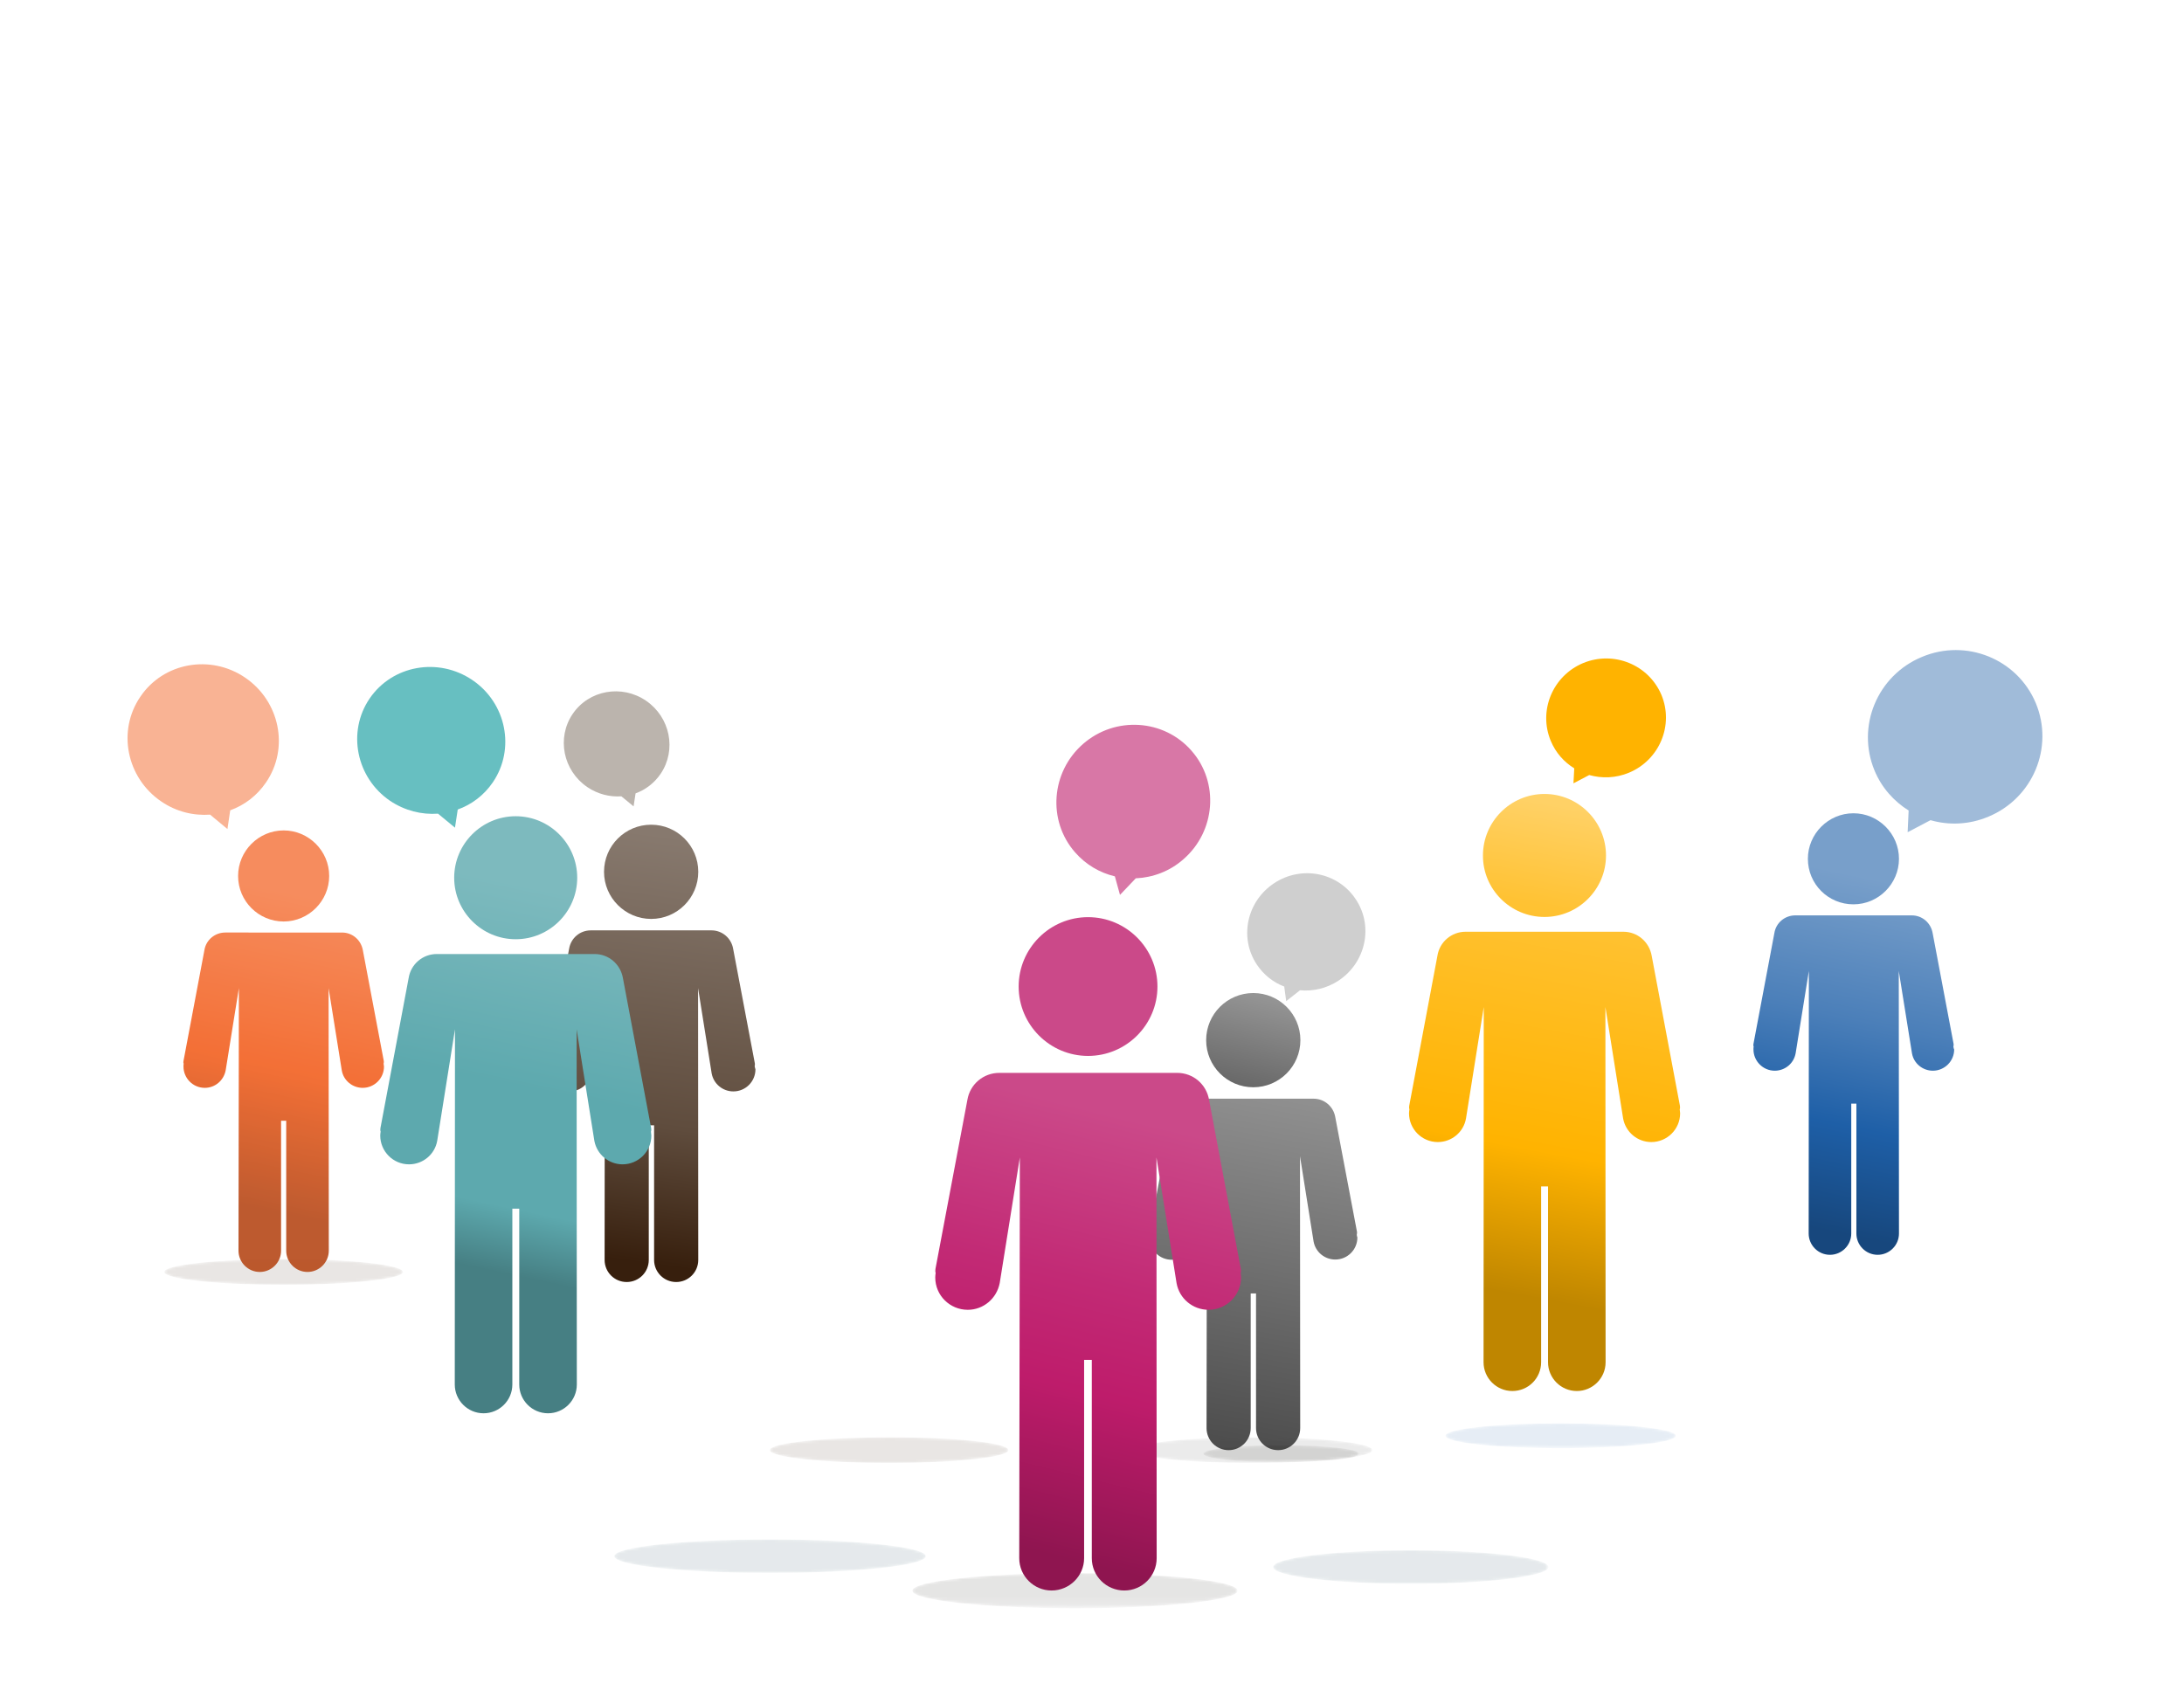 <?xml version="1.0" encoding="utf-8"?>
<!-- Generator: Adobe Illustrator 16.0.0, SVG Export Plug-In . SVG Version: 6.00 Build 0)  -->
<!DOCTYPE svg PUBLIC "-//W3C//DTD SVG 1.1//EN" "http://www.w3.org/Graphics/SVG/1.1/DTD/svg11.dtd">
<svg version="1.1" id="Layer_1" xmlns="http://www.w3.org/2000/svg" xmlns:xlink="http://www.w3.org/1999/xlink" x="0px" y="0px"
	 width="863px" height="673.5px" viewBox="-122.5 0 863 673.5" enable-background="new -122.5 0 863 673.5" xml:space="preserve">
<g display="none">
	<g display="inline">
		<path fill="#949494" d="M250.315,640.675v-0.126c-0.188,0.251-0.376,0.377-0.564,0.564c-0.188,0.125-0.376,0.251-0.626,0.313
			c-0.251,0.063-0.439,0.125-0.752,0.125c-0.376,0-0.689-0.063-0.94-0.25c-0.313-0.126-0.564-0.376-0.752-0.627
			s-0.376-0.627-0.501-0.94c-0.125-0.376-0.188-0.752-0.188-1.19c0-0.878,0.251-1.63,0.689-2.131
			c0.439-0.502,1.003-0.752,1.755-0.752c0.438,0,0.752,0.063,1.065,0.188c0.313,0.126,0.564,0.376,0.815,0.689v-2.131
			c0-0.313,0.063-0.501,0.188-0.689c0.125-0.125,0.313-0.251,0.501-0.251c0.251,0,0.376,0.063,0.501,0.188
			c0.125,0.125,0.188,0.376,0.188,0.627v6.393c0,0.25-0.063,0.501-0.188,0.627c-0.125,0.125-0.313,0.188-0.501,0.188
			s-0.376-0.063-0.501-0.188C250.378,641.176,250.315,640.988,250.315,640.675z M247.495,638.544c0,0.376,0.063,0.752,0.188,1.003
			c0.125,0.25,0.313,0.501,0.501,0.626c0.188,0.126,0.439,0.188,0.689,0.188c0.251,0,0.501-0.063,0.689-0.188
			c0.188-0.125,0.376-0.313,0.501-0.626c0.125-0.251,0.188-0.627,0.188-1.003s-0.063-0.689-0.188-1.003
			c-0.125-0.251-0.313-0.501-0.501-0.627c-0.188-0.125-0.438-0.25-0.689-0.25c-0.25,0-0.501,0.063-0.689,0.25
			c-0.188,0.126-0.376,0.376-0.501,0.627C247.495,637.854,247.495,638.168,247.495,638.544z"/>
		<path fill="#949494" d="M257.209,638.92h-2.82c0,0.313,0.063,0.627,0.188,0.877c0.125,0.251,0.313,0.439,0.501,0.564
			s0.439,0.188,0.689,0.188c0.188,0,0.313,0,0.501-0.063c0.125-0.063,0.313-0.125,0.439-0.188c0.125-0.063,0.25-0.188,0.376-0.251
			c0.125-0.125,0.25-0.251,0.438-0.376c0.063-0.063,0.188-0.125,0.313-0.125s0.25,0.063,0.376,0.125
			c0.063,0.063,0.125,0.188,0.125,0.376c0,0.125-0.063,0.313-0.125,0.438c-0.125,0.188-0.25,0.313-0.438,0.502
			c-0.188,0.188-0.439,0.313-0.815,0.376c-0.313,0.125-0.689,0.188-1.065,0.188c-0.94,0-1.692-0.25-2.193-0.814
			c-0.501-0.564-0.752-1.254-0.752-2.193c0-0.438,0.063-0.815,0.188-1.191c0.125-0.376,0.313-0.688,0.564-0.939
			c0.25-0.251,0.564-0.438,0.877-0.627c0.376-0.125,0.752-0.188,1.19-0.188c0.564,0,1.065,0.126,1.441,0.377
			c0.439,0.25,0.689,0.563,0.94,0.939c0.188,0.376,0.313,0.752,0.313,1.191c0,0.376-0.125,0.626-0.313,0.689
			C257.898,638.857,257.585,638.92,257.209,638.92z M254.389,638.105h2.632c-0.063-0.502-0.188-0.878-0.376-1.129
			c-0.25-0.25-0.564-0.376-0.94-0.376s-0.689,0.126-0.877,0.376C254.577,637.228,254.452,637.604,254.389,638.105z"/>
		<path fill="#949494" d="M264.354,639.609c0,0.376-0.125,0.752-0.313,1.003c-0.188,0.313-0.501,0.501-0.877,0.626
			c-0.376,0.126-0.877,0.251-1.379,0.251c-0.501,0-1.002-0.063-1.316-0.251c-0.376-0.188-0.627-0.376-0.815-0.626
			c-0.188-0.251-0.25-0.502-0.25-0.753c0-0.188,0.063-0.313,0.188-0.438c0.125-0.125,0.25-0.188,0.438-0.188
			c0.125,0,0.251,0.063,0.376,0.125c0.063,0.063,0.188,0.188,0.251,0.313c0.125,0.251,0.313,0.438,0.564,0.564
			c0.188,0.125,0.501,0.188,0.877,0.188c0.313,0,0.501-0.063,0.689-0.188c0.188-0.126,0.25-0.251,0.25-0.439
			c0-0.25-0.125-0.438-0.313-0.563c-0.188-0.126-0.501-0.251-0.94-0.313c-0.501-0.125-0.94-0.251-1.253-0.376
			c-0.313-0.126-0.564-0.313-0.752-0.564s-0.25-0.501-0.25-0.814s0.063-0.564,0.25-0.814c0.188-0.251,0.438-0.439,0.752-0.627
			c0.313-0.188,0.752-0.251,1.253-0.251c0.376,0,0.689,0.063,1.003,0.125c0.313,0.063,0.564,0.188,0.752,0.313
			c0.188,0.126,0.376,0.251,0.439,0.439c0.125,0.188,0.188,0.313,0.188,0.438c0,0.188-0.063,0.313-0.188,0.438
			c-0.125,0.125-0.251,0.188-0.501,0.188c-0.125,0-0.251-0.063-0.376-0.126c-0.125-0.063-0.251-0.188-0.376-0.376
			c-0.125-0.125-0.251-0.25-0.376-0.313c-0.125-0.063-0.376-0.125-0.627-0.125s-0.501,0.063-0.627,0.188
			c-0.188,0.125-0.25,0.25-0.25,0.438c0,0.125,0.063,0.25,0.188,0.376c0.125,0.125,0.313,0.188,0.501,0.25
			c0.188,0.063,0.501,0.126,0.877,0.251c0.438,0.126,0.814,0.251,1.128,0.376c0.313,0.126,0.501,0.313,0.627,0.564
			C264.291,639.107,264.354,639.358,264.354,639.609z"/>
		<path fill="#949494" d="M266.297,634.909c-0.188,0-0.376-0.063-0.501-0.188s-0.188-0.313-0.188-0.501
			c0-0.188,0.063-0.376,0.25-0.502c0.125-0.125,0.313-0.188,0.501-0.188s0.376,0.063,0.501,0.188
			c0.125,0.126,0.188,0.313,0.188,0.502c0,0.25-0.063,0.376-0.188,0.501C266.673,634.846,266.485,634.909,266.297,634.909z
			 M267.049,636.413v4.199c0,0.313-0.063,0.501-0.188,0.689c-0.125,0.125-0.313,0.25-0.501,0.25s-0.376-0.063-0.501-0.25
			c-0.125-0.126-0.188-0.376-0.188-0.627v-4.137c0-0.313,0.063-0.501,0.188-0.627c0.125-0.125,0.313-0.188,0.501-0.188
			s0.376,0.063,0.501,0.188C266.986,635.975,267.049,636.162,267.049,636.413z"/>
		<path fill="#949494" d="M273.88,636.664v4.198c0,0.502-0.063,0.878-0.125,1.254c-0.125,0.376-0.251,0.627-0.501,0.877
			c-0.25,0.251-0.501,0.376-0.877,0.502c-0.376,0.125-0.814,0.188-1.379,0.188c-0.501,0-0.94-0.063-1.316-0.188
			c-0.376-0.126-0.689-0.313-0.94-0.564c-0.188-0.251-0.313-0.438-0.313-0.689c0-0.188,0.063-0.313,0.188-0.438
			s0.25-0.188,0.438-0.188s0.376,0.063,0.564,0.313c0.063,0.126,0.188,0.188,0.25,0.313c0.063,0.126,0.188,0.188,0.25,0.251
			c0.125,0.063,0.251,0.125,0.376,0.125c0.125,0.063,0.313,0.063,0.501,0.063c0.376,0,0.689-0.063,0.877-0.188
			s0.376-0.251,0.439-0.438c0.063-0.188,0.125-0.376,0.125-0.627c0-0.188,0-0.564,0.063-1.065c-0.251,0.313-0.501,0.564-0.752,0.689
			c-0.313,0.188-0.627,0.251-1.066,0.251c-0.501,0-0.94-0.126-1.253-0.376c-0.376-0.251-0.626-0.627-0.814-1.065
			c-0.188-0.439-0.313-0.94-0.313-1.567c0-0.438,0.063-0.814,0.188-1.19s0.313-0.627,0.501-0.878c0.25-0.25,0.501-0.438,0.752-0.563
			c0.313-0.126,0.627-0.188,0.94-0.188c0.439,0,0.752,0.063,1.066,0.251c0.313,0.188,0.564,0.376,0.814,0.752v-0.188
			c0-0.25,0.063-0.438,0.188-0.563c0.125-0.126,0.313-0.188,0.501-0.188c0.25,0,0.439,0.063,0.564,0.251
			C273.817,636.037,273.88,636.351,273.88,636.664z M269.681,638.544c0,0.563,0.125,1.065,0.376,1.315
			c0.25,0.313,0.564,0.439,1.003,0.439c0.25,0,0.501-0.063,0.689-0.188c0.188-0.125,0.376-0.313,0.501-0.563
			c0.125-0.251,0.188-0.564,0.188-0.94c0-0.564-0.125-1.065-0.376-1.379c-0.25-0.313-0.626-0.501-1.002-0.501
			c-0.439,0-0.752,0.188-1.003,0.501C269.807,637.479,269.681,637.917,269.681,638.544z"/>
		<path fill="#949494" d="M276.701,636.413v0.188c0.25-0.313,0.564-0.563,0.814-0.752c0.313-0.188,0.627-0.251,1.065-0.251
			c0.376,0,0.752,0.063,1.003,0.251c0.313,0.188,0.501,0.376,0.689,0.689c0.125,0.188,0.188,0.376,0.188,0.564
			c0,0.188,0.063,0.438,0.063,0.814v2.695c0,0.313-0.063,0.501-0.188,0.689c-0.125,0.125-0.313,0.25-0.501,0.25
			s-0.376-0.063-0.501-0.25c-0.125-0.126-0.188-0.377-0.188-0.627v-2.444c0-0.502-0.063-0.878-0.188-1.128
			c-0.125-0.251-0.376-0.376-0.814-0.376c-0.251,0-0.501,0.063-0.689,0.25c-0.188,0.126-0.376,0.376-0.439,0.627
			c-0.063,0.188-0.125,0.627-0.125,1.191v1.817c0,0.313-0.063,0.501-0.188,0.689c-0.125,0.125-0.313,0.25-0.501,0.25
			s-0.376-0.063-0.501-0.25c-0.125-0.126-0.188-0.376-0.188-0.627v-4.199c0-0.251,0.063-0.501,0.188-0.627
			c0.125-0.125,0.313-0.188,0.501-0.188c0.125,0,0.25,0,0.376,0.063s0.188,0.125,0.25,0.251
			C276.638,636.1,276.701,636.225,276.701,636.413z"/>
		<path fill="#949494" d="M286.039,638.92h-2.82c0,0.313,0.063,0.627,0.188,0.877c0.125,0.251,0.313,0.439,0.501,0.564
			s0.439,0.188,0.689,0.188c0.188,0,0.313,0,0.501-0.063c0.125-0.063,0.313-0.125,0.438-0.188c0.125-0.063,0.251-0.188,0.376-0.251
			c0.125-0.125,0.25-0.251,0.438-0.376c0.063-0.063,0.188-0.125,0.313-0.125s0.25,0.063,0.376,0.125
			c0.063,0.063,0.125,0.188,0.125,0.376c0,0.125-0.063,0.313-0.125,0.438c-0.125,0.188-0.25,0.313-0.439,0.502
			c-0.188,0.188-0.438,0.313-0.752,0.376c-0.313,0.125-0.689,0.188-1.065,0.188c-0.94,0-1.692-0.25-2.193-0.814
			s-0.752-1.254-0.752-2.193c0-0.438,0.063-0.815,0.188-1.191c0.125-0.376,0.313-0.688,0.564-0.939
			c0.25-0.251,0.564-0.438,0.877-0.627c0.376-0.125,0.752-0.188,1.19-0.188c0.564,0,1.065,0.126,1.442,0.377
			c0.438,0.25,0.689,0.563,0.94,0.939c0.188,0.376,0.313,0.752,0.313,1.191c0,0.376-0.125,0.626-0.313,0.689
			C286.728,638.857,286.415,638.92,286.039,638.92z M283.156,638.105h2.632c-0.063-0.502-0.188-0.878-0.376-1.129
			c-0.251-0.25-0.564-0.376-0.94-0.376c-0.376,0-0.689,0.126-0.877,0.376C283.344,637.228,283.218,637.604,283.156,638.105z"/>
		<path fill="#949494" d="M292.431,640.675v-0.126c-0.188,0.251-0.376,0.377-0.564,0.564c-0.188,0.125-0.376,0.251-0.626,0.313
			c-0.251,0.063-0.439,0.125-0.752,0.125c-0.376,0-0.689-0.063-0.94-0.25c-0.313-0.126-0.564-0.376-0.752-0.627
			s-0.376-0.627-0.501-0.94c-0.125-0.376-0.188-0.752-0.188-1.19c0-0.878,0.25-1.63,0.689-2.131
			c0.438-0.502,1.003-0.752,1.755-0.752c0.438,0,0.752,0.063,1.065,0.188c0.313,0.126,0.564,0.376,0.814,0.689v-2.131
			c0-0.313,0.063-0.501,0.188-0.689c0.125-0.125,0.313-0.251,0.501-0.251c0.251,0,0.376,0.063,0.501,0.188s0.188,0.376,0.188,0.627
			v6.393c0,0.25-0.063,0.501-0.188,0.627c-0.125,0.125-0.313,0.188-0.501,0.188s-0.376-0.063-0.501-0.188
			C292.494,641.176,292.431,640.988,292.431,640.675z M289.548,638.544c0,0.376,0.063,0.752,0.188,1.003
			c0.125,0.25,0.313,0.501,0.501,0.626c0.188,0.126,0.438,0.188,0.689,0.188c0.25,0,0.501-0.063,0.689-0.188
			c0.188-0.125,0.376-0.313,0.501-0.626c0.125-0.251,0.188-0.627,0.188-1.003s-0.063-0.689-0.188-1.003
			c-0.125-0.251-0.313-0.501-0.501-0.627c-0.188-0.125-0.439-0.25-0.689-0.25c-0.251,0-0.501,0.063-0.689,0.25
			c-0.188,0.126-0.376,0.376-0.501,0.627C289.611,637.854,289.548,638.168,289.548,638.544z"/>
		<path fill="#949494" d="M299.325,634.282v2.193c0.251-0.313,0.564-0.501,0.815-0.627c0.313-0.125,0.626-0.251,1.065-0.251
			c0.501,0,0.877,0.126,1.253,0.377c0.376,0.25,0.627,0.563,0.877,1.002c0.188,0.439,0.313,0.94,0.313,1.567
			c0,0.438-0.063,0.877-0.188,1.19c-0.125,0.376-0.251,0.689-0.501,0.94c-0.188,0.251-0.501,0.501-0.752,0.627
			c-0.313,0.125-0.627,0.25-1.003,0.25c-0.25,0-0.439,0-0.627-0.063s-0.376-0.125-0.501-0.188c-0.125-0.063-0.251-0.188-0.376-0.251
			c-0.125-0.063-0.25-0.251-0.376-0.438v0.125c0,0.251-0.063,0.501-0.188,0.627c-0.125,0.125-0.313,0.188-0.501,0.188
			c-0.188,0-0.376-0.063-0.501-0.188c-0.125-0.126-0.188-0.376-0.188-0.627v-6.33c0-0.313,0.063-0.501,0.188-0.689
			c0.125-0.125,0.313-0.251,0.501-0.251c0.251,0,0.376,0.063,0.501,0.188C299.263,633.78,299.325,634.031,299.325,634.282z
			 M299.388,638.606c0,0.564,0.125,1.003,0.376,1.316c0.25,0.313,0.626,0.438,1.065,0.438c0.376,0,0.689-0.188,0.94-0.502
			c0.251-0.313,0.376-0.752,0.376-1.378c0-0.376-0.063-0.689-0.188-1.003c-0.125-0.251-0.25-0.502-0.501-0.627
			c-0.188-0.125-0.438-0.251-0.689-0.251c-0.25,0-0.501,0.063-0.752,0.251c-0.188,0.125-0.376,0.376-0.501,0.627
			C299.451,637.854,299.388,638.23,299.388,638.606z"/>
		<path fill="#949494" d="M306.031,641.74l0.125-0.313l-1.817-4.513c-0.125-0.251-0.188-0.438-0.188-0.563
			c0-0.126,0.063-0.251,0.125-0.376c0.063-0.126,0.125-0.188,0.251-0.251c0.125-0.063,0.25-0.126,0.376-0.126
			c0.188,0,0.376,0.063,0.501,0.188c0.125,0.125,0.188,0.313,0.313,0.564l1.254,3.572l1.19-3.322
			c0.063-0.25,0.188-0.501,0.251-0.626c0.063-0.126,0.125-0.251,0.251-0.313c0.063-0.063,0.188-0.063,0.376-0.063
			c0.125,0,0.188,0,0.313,0.063c0.126,0.063,0.188,0.125,0.251,0.25c0.063,0.126,0.063,0.188,0.063,0.313
			c0,0.063-0.063,0.188-0.063,0.313c-0.063,0.126-0.063,0.251-0.125,0.376l-1.881,4.951c-0.188,0.438-0.313,0.752-0.501,1.003
			c-0.125,0.251-0.376,0.438-0.627,0.564c-0.25,0.125-0.626,0.188-1.065,0.188c-0.439,0-0.752-0.063-0.94-0.125
			s-0.313-0.251-0.313-0.502c0-0.188,0.063-0.313,0.125-0.376c0.125-0.063,0.251-0.125,0.439-0.125c0.063,0,0.125,0,0.25,0.063
			c0.063,0,0.188,0.063,0.251,0.063c0.188,0,0.313,0,0.376-0.063c0.125-0.063,0.188-0.125,0.25-0.251
			C305.843,642.116,305.906,641.928,306.031,641.74z"/>
	</g>
	<g display="inline">
		<path fill="#949494" d="M332.98,635.724h0.376v-0.438c0-0.439,0.063-0.815,0.188-1.065c0.125-0.251,0.313-0.439,0.563-0.564
			c0.251-0.125,0.627-0.188,1.129-0.188c0.877,0,1.253,0.188,1.253,0.627c0,0.126-0.063,0.251-0.125,0.376
			c-0.063,0.126-0.188,0.126-0.313,0.126c-0.063,0-0.126,0-0.313-0.063c-0.125,0-0.251,0-0.376,0c-0.251,0-0.438,0.063-0.501,0.251
			c-0.063,0.126-0.126,0.376-0.126,0.689v0.376h0.376c0.564,0,0.814,0.188,0.814,0.502c0,0.25-0.063,0.376-0.25,0.438
			c-0.126,0.063-0.376,0.125-0.627,0.125h-0.376v3.886c0,0.313-0.063,0.502-0.188,0.689c-0.125,0.125-0.313,0.251-0.501,0.251
			s-0.376-0.063-0.501-0.251c-0.126-0.125-0.188-0.376-0.188-0.689v-3.886h-0.376c-0.188,0-0.376-0.063-0.501-0.125
			c-0.126-0.126-0.188-0.251-0.188-0.376C332.229,635.911,332.479,635.724,332.98,635.724z"/>
		<path fill="#949494" d="M338.183,639.421v1.191c0,0.313-0.063,0.501-0.188,0.689c-0.125,0.125-0.313,0.25-0.501,0.25
			c-0.188,0-0.376-0.063-0.501-0.25c-0.126-0.126-0.188-0.376-0.188-0.689v-4.074c0-0.627,0.251-1.003,0.689-1.003
			c0.251,0,0.438,0.063,0.501,0.251c0.126,0.125,0.188,0.376,0.188,0.689c0.188-0.313,0.376-0.501,0.563-0.689
			c0.188-0.125,0.439-0.251,0.753-0.251c0.313,0,0.626,0.063,0.877,0.251c0.313,0.125,0.438,0.376,0.438,0.627
			c0,0.188-0.063,0.313-0.188,0.438c-0.126,0.125-0.251,0.188-0.376,0.188c-0.063,0-0.188-0.063-0.376-0.126
			c-0.188-0.063-0.376-0.125-0.564-0.125c-0.188,0-0.376,0.063-0.501,0.188c-0.126,0.126-0.251,0.251-0.313,0.502
			s-0.126,0.501-0.126,0.814C338.183,638.606,338.183,638.982,338.183,639.421z"/>
		<path fill="#949494" d="M345.327,638.92h-2.82c0,0.313,0.063,0.627,0.188,0.877c0.125,0.251,0.313,0.439,0.501,0.564
			s0.438,0.188,0.689,0.188c0.188,0,0.313,0,0.501-0.063c0.126-0.063,0.251-0.125,0.439-0.188c0.125-0.063,0.25-0.188,0.376-0.251
			c0.125-0.125,0.25-0.251,0.438-0.376c0.063-0.063,0.188-0.125,0.313-0.125c0.125,0,0.251,0.063,0.376,0.125
			c0.063,0.063,0.125,0.188,0.125,0.376c0,0.125-0.063,0.313-0.125,0.438c-0.126,0.188-0.251,0.313-0.438,0.502
			c-0.188,0.188-0.502,0.313-0.815,0.376c-0.313,0.125-0.689,0.188-1.065,0.188c-0.939,0-1.692-0.25-2.193-0.814
			s-0.752-1.254-0.752-2.193c0-0.438,0.063-0.815,0.188-1.191c0.126-0.376,0.313-0.688,0.564-0.939s0.564-0.438,0.878-0.627
			c0.376-0.125,0.752-0.188,1.19-0.188c0.564,0,1.065,0.126,1.441,0.377c0.438,0.25,0.689,0.563,0.94,0.939
			c0.188,0.376,0.313,0.752,0.313,1.191c0,0.376-0.126,0.626-0.313,0.689C345.954,638.857,345.703,638.92,345.327,638.92z
			 M342.444,638.105h2.632c-0.063-0.502-0.188-0.878-0.376-1.129c-0.25-0.25-0.563-0.376-0.939-0.376s-0.689,0.126-0.878,0.376
			C342.632,637.228,342.507,637.604,342.444,638.105z"/>
		<path fill="#949494" d="M351.782,638.92h-2.82c0,0.313,0.063,0.627,0.188,0.877c0.125,0.251,0.313,0.439,0.501,0.564
			c0.188,0.125,0.438,0.188,0.689,0.188c0.188,0,0.313,0,0.502-0.063c0.125-0.063,0.313-0.125,0.438-0.188
			c0.125-0.063,0.251-0.188,0.376-0.251c0.125-0.125,0.251-0.251,0.438-0.376c0.063-0.063,0.188-0.125,0.313-0.125
			s0.251,0.063,0.376,0.125s0.125,0.188,0.125,0.376c0,0.125-0.063,0.313-0.125,0.438c-0.125,0.188-0.251,0.313-0.438,0.502
			c-0.188,0.188-0.438,0.313-0.815,0.376c-0.313,0.125-0.688,0.188-1.064,0.188c-0.94,0-1.692-0.25-2.194-0.814
			c-0.501-0.564-0.752-1.254-0.752-2.193c0-0.438,0.063-0.815,0.188-1.191c0.125-0.376,0.313-0.688,0.563-0.939
			c0.251-0.251,0.564-0.438,0.878-0.627c0.376-0.125,0.752-0.188,1.19-0.188c0.564,0,1.065,0.126,1.441,0.377
			c0.376,0.25,0.689,0.563,0.94,0.939c0.188,0.376,0.313,0.752,0.313,1.191c0,0.376-0.126,0.626-0.313,0.689
			C352.472,638.857,352.158,638.92,351.782,638.92z M348.962,638.105h2.633c-0.063-0.502-0.188-0.878-0.376-1.129
			c-0.251-0.25-0.564-0.376-0.94-0.376s-0.689,0.126-0.877,0.376C349.15,637.228,348.962,637.604,348.962,638.105z"/>
		<path fill="#949494" d="M355.418,636.413v0.188c0.25-0.313,0.563-0.563,0.877-0.752c0.313-0.188,0.627-0.251,1.003-0.251
			c0.438,0,0.877,0.126,1.253,0.377c0.376,0.25,0.689,0.563,0.878,1.002c0.188,0.439,0.313,0.94,0.313,1.567
			c0,0.438-0.063,0.877-0.188,1.253c-0.125,0.376-0.313,0.689-0.501,0.94c-0.251,0.251-0.502,0.438-0.752,0.564
			c-0.313,0.125-0.627,0.188-0.94,0.188c-0.438,0-0.752-0.063-1.065-0.251c-0.313-0.188-0.564-0.438-0.814-0.752v2.193
			c0,0.627-0.251,0.94-0.689,0.94c-0.251,0-0.438-0.063-0.564-0.251c-0.063-0.188-0.125-0.376-0.125-0.752v-6.268
			c0-0.25,0.063-0.501,0.188-0.626c0.126-0.126,0.313-0.188,0.502-0.188c0.188,0,0.376,0.063,0.501,0.188
			C355.354,635.975,355.418,636.162,355.418,636.413z M358.237,638.544c0-0.376-0.063-0.689-0.188-1.003
			c-0.125-0.251-0.251-0.501-0.501-0.627c-0.188-0.125-0.439-0.25-0.689-0.25c-0.376,0-0.752,0.188-1.003,0.501
			s-0.438,0.752-0.438,1.379c0,0.563,0.125,1.003,0.438,1.379c0.251,0.313,0.627,0.501,1.003,0.501c0.25,0,0.438-0.063,0.689-0.188
			c0.188-0.126,0.376-0.376,0.501-0.627C358.175,639.296,358.237,638.92,358.237,638.544z"/>
		<path fill="#949494" d="M361.622,634.909c-0.188,0-0.376-0.063-0.501-0.188c-0.126-0.125-0.188-0.313-0.188-0.501
			c0-0.188,0.063-0.376,0.251-0.502c0.125-0.125,0.313-0.188,0.501-0.188c0.188,0,0.376,0.063,0.502,0.188
			c0.125,0.126,0.188,0.313,0.188,0.502c0,0.25-0.063,0.376-0.188,0.501C361.998,634.846,361.811,634.909,361.622,634.909z
			 M362.374,636.413v4.199c0,0.313-0.063,0.501-0.188,0.689c-0.126,0.125-0.313,0.25-0.502,0.25c-0.188,0-0.376-0.063-0.501-0.25
			c-0.125-0.126-0.188-0.376-0.188-0.627v-4.137c0-0.313,0.063-0.501,0.188-0.627c0.125-0.125,0.313-0.188,0.501-0.188
			c0.188,0,0.376,0.063,0.502,0.188C362.312,635.975,362.374,636.162,362.374,636.413z"/>
		<path fill="#949494" d="M367.514,640.862l-1.254-2.131l-0.814,0.752v1.129c0,0.25-0.063,0.501-0.251,0.626
			c-0.125,0.126-0.313,0.251-0.501,0.251c-0.251,0-0.376-0.063-0.502-0.251c-0.125-0.125-0.188-0.376-0.188-0.689v-6.204
			c0-0.313,0.063-0.564,0.188-0.752c0.126-0.188,0.313-0.251,0.564-0.251s0.376,0.063,0.501,0.251
			c0.126,0.125,0.188,0.376,0.188,0.689v3.51l1.629-1.692c0.188-0.188,0.377-0.376,0.439-0.438c0.125-0.063,0.25-0.126,0.376-0.126
			c0.188,0,0.313,0.063,0.438,0.188c0.125,0.125,0.188,0.251,0.188,0.438c0,0.188-0.188,0.501-0.564,0.877l-0.752,0.689l1.504,2.319
			c0.125,0.188,0.188,0.313,0.251,0.376s0.063,0.188,0.063,0.251c0,0.25-0.063,0.438-0.188,0.563
			c-0.125,0.126-0.313,0.188-0.501,0.188s-0.313-0.063-0.438-0.125C367.764,641.302,367.639,641.113,367.514,640.862z"/>
		<path fill="#949494" d="M371.086,641.552c-0.251,0-0.439-0.063-0.564-0.188c-0.188-0.126-0.251-0.313-0.251-0.627
			c0-0.188,0.063-0.376,0.251-0.564c0.125-0.188,0.313-0.25,0.564-0.25c0.25,0,0.438,0.063,0.563,0.25
			c0.188,0.126,0.251,0.313,0.251,0.564s-0.063,0.438-0.251,0.564C371.462,641.489,371.273,641.552,371.086,641.552z"/>
		<path fill="#949494" d="M378.731,639.734c0,0.188-0.063,0.376-0.188,0.564c-0.126,0.188-0.251,0.376-0.502,0.563
			c-0.25,0.188-0.501,0.313-0.814,0.439c-0.313,0.125-0.689,0.188-1.128,0.188c-0.878,0-1.63-0.251-2.131-0.814
			c-0.501-0.502-0.752-1.254-0.752-2.131c0-0.627,0.125-1.128,0.376-1.567c0.251-0.438,0.563-0.814,1.003-1.065
			c0.438-0.25,0.939-0.376,1.566-0.376c0.376,0,0.752,0.063,1.065,0.188s0.564,0.251,0.814,0.438
			c0.188,0.188,0.376,0.376,0.502,0.564c0.125,0.188,0.188,0.376,0.188,0.563c0,0.188-0.063,0.313-0.188,0.439
			c-0.126,0.125-0.313,0.188-0.502,0.188c-0.125,0-0.25,0-0.313-0.063c-0.063-0.063-0.188-0.188-0.25-0.313
			c-0.188-0.251-0.376-0.501-0.564-0.627c-0.188-0.125-0.438-0.188-0.752-0.188c-0.438,0-0.752,0.188-1.065,0.501
			c-0.251,0.313-0.376,0.814-0.376,1.379c0,0.251,0.063,0.501,0.125,0.752s0.188,0.438,0.313,0.564
			c0.126,0.188,0.313,0.313,0.438,0.376c0.188,0.063,0.377,0.125,0.627,0.125c0.313,0,0.564-0.063,0.752-0.188
			c0.188-0.126,0.376-0.313,0.564-0.627c0.063-0.188,0.188-0.313,0.313-0.376c0.125-0.063,0.251-0.125,0.376-0.125
			c0.188,0,0.313,0.063,0.438,0.188C378.669,639.421,378.731,639.547,378.731,639.734z"/>
		<path fill="#949494" d="M385.5,638.544c0,0.438-0.063,0.814-0.188,1.19s-0.313,0.689-0.564,0.94
			c-0.25,0.251-0.563,0.438-0.939,0.627c-0.376,0.125-0.752,0.188-1.191,0.188c-0.438,0-0.814-0.063-1.19-0.188
			c-0.376-0.126-0.627-0.313-0.94-0.627c-0.25-0.251-0.438-0.564-0.563-0.94c-0.126-0.376-0.188-0.752-0.188-1.19
			s0.063-0.815,0.188-1.191c0.125-0.376,0.313-0.688,0.563-0.939c0.251-0.251,0.564-0.438,0.94-0.627
			c0.376-0.125,0.752-0.188,1.19-0.188c0.439,0,0.815,0.063,1.191,0.188s0.689,0.376,0.939,0.627
			c0.251,0.251,0.439,0.563,0.564,0.939S385.5,638.105,385.5,638.544z M383.996,638.544c0-0.564-0.125-1.065-0.376-1.379
			s-0.627-0.501-1.065-0.501c-0.313,0-0.563,0.063-0.752,0.25c-0.188,0.126-0.376,0.376-0.501,0.627
			c-0.126,0.313-0.188,0.627-0.188,1.003s0.063,0.689,0.188,1.003c0.125,0.313,0.25,0.501,0.501,0.626
			c0.188,0.126,0.438,0.251,0.752,0.251c0.438,0,0.814-0.188,1.065-0.501S383.996,639.171,383.996,638.544z"/>
		<path fill="#949494" d="M391.454,638.669v1.943c0,0.313-0.063,0.563-0.188,0.689c-0.126,0.125-0.313,0.25-0.564,0.25
			s-0.376-0.063-0.563-0.25c-0.126-0.126-0.188-0.376-0.188-0.689v-2.319c0-0.376,0-0.627-0.063-0.877
			c0-0.188-0.063-0.376-0.188-0.502c-0.125-0.125-0.313-0.188-0.501-0.188c-0.501,0-0.814,0.188-0.94,0.501
			c-0.125,0.313-0.25,0.814-0.25,1.379v1.942c0,0.313-0.063,0.502-0.188,0.689c-0.125,0.188-0.313,0.251-0.564,0.251
			c-0.188,0-0.376-0.063-0.563-0.251c-0.126-0.125-0.188-0.376-0.188-0.689v-4.136c0-0.251,0.063-0.502,0.188-0.627
			c0.125-0.125,0.313-0.188,0.501-0.188c0.188,0,0.376,0.063,0.502,0.188c0.125,0.125,0.188,0.313,0.188,0.564v0.125
			c0.251-0.313,0.502-0.501,0.814-0.689c0.313-0.125,0.627-0.188,0.94-0.188c0.376,0,0.689,0.063,0.94,0.25
			c0.25,0.126,0.501,0.376,0.626,0.689c0.251-0.313,0.502-0.501,0.815-0.689c0.251-0.125,0.563-0.188,0.939-0.188
			s0.753,0.063,1.003,0.25c0.313,0.188,0.502,0.376,0.627,0.689c0.125,0.251,0.188,0.689,0.188,1.254v2.82
			c0,0.313-0.063,0.563-0.188,0.689c-0.125,0.125-0.313,0.251-0.564,0.251c-0.188,0-0.376-0.063-0.563-0.251
			c-0.126-0.126-0.188-0.376-0.188-0.689v-2.444c0-0.313,0-0.564-0.063-0.752c0-0.188-0.125-0.376-0.188-0.502
			c-0.126-0.125-0.313-0.188-0.502-0.188c-0.188,0-0.376,0.063-0.563,0.188c-0.188,0.126-0.313,0.251-0.376,0.439
			C391.517,637.604,391.454,638.042,391.454,638.669z"/>
	</g>
	<g display="inline">
		<path fill="#949494" d="M321.512,631.838c0-0.125-0.063-0.188-0.063-0.251c0.501-0.063,0.814-0.627,0.563-1.065
			c-0.188-0.501-1.003-0.564-1.253-0.125c-0.313,0.376-0.063,1.003,0.438,1.128c0,0.125,0.063,0.188,0.063,0.313
			c-0.752,0.063-1.504,0.188-2.068,0.627c0.063,0.188,0.126,0.376,0.188,0.563c1.253-0.563,2.632-0.438,3.948-0.313
			c0.063-0.188,0.063-0.376,0.125-0.501C322.765,631.963,322.139,631.838,321.512,631.838z"/>
		<path fill="#949494" d="M328.907,633.844c-0.188,0.125-0.251,0.313-0.251,0.563c-0.188,0.188-0.125,0.502-0.125,0.814
			c-0.063,0.126-0.251,0.188-0.376,0.251c-0.188-0.251-0.376-0.501-0.564-0.752l0,0c-0.251-0.251-0.501-0.438-0.814-0.627
			c-0.251,0.251-0.502,0.502-0.689,0.752c0.438,0.502,0.814,1.003,1.19,1.567c0.251,0.438,0.438,0.877,0.627,1.315
			c0.376-0.188,0.752-0.376,1.128-0.563c-0.188-0.438-0.438-0.878-0.627-1.316c0.188-0.063,0.376-0.188,0.438-0.376
			c0-0.251-0.063-0.501,0.126-0.689c0.313,0.188,0.689,0,0.752-0.376C329.597,633.906,329.157,633.655,328.907,633.844z"/>
		<path fill="#949494" d="M326.901,636.538c-0.501-0.814-1.003-1.566-1.692-2.193c-0.814-0.689-1.88-1.19-3.008-1.19
			c-1.379,0-2.82,0.188-4.074,0.752c-1.19,0.501-2.256,1.504-2.758,2.694c-0.501,1.128-0.501,2.382-0.25,3.51
			c1.253,0.313,2.569,0.627,3.886,0.689c1.315,0.063,2.632,0.063,3.886-0.125c1.755-0.251,3.51-0.815,5.076-1.692
			C327.904,638.982,327.716,637.792,326.901,636.538z M320.571,638.105c-0.251,0.376-0.563,0.626-1.003,0.752
			c-0.752,0.25-1.629,0.063-2.193-0.502c-0.376-0.438-0.627-0.939-0.563-1.504c0-0.689,0.438-1.379,1.065-1.692
			c0.501-0.251,1.065-0.313,1.566-0.188c0.188,0.063,0.438,0.125,0.627,0.25c0.376,0.251,0.689,0.689,0.814,1.129
			C321.01,636.977,320.947,637.604,320.571,638.105z M325.961,636.852c-0.063,0.627-0.689,1.128-1.253,1.065
			c-0.376,0-0.689-0.125-0.94-0.376c-0.188-0.188-0.313-0.438-0.313-0.752c-0.063-0.627,0.376-1.254,0.94-1.379
			c0.251-0.063,0.564-0.063,0.814,0C325.711,635.598,326.087,636.287,325.961,636.852z"/>
		<path fill="#949494" d="M315.369,634.783c-0.501,0.313-0.939,0.752-1.315,1.254c-0.126-0.188-0.126-0.439-0.251-0.627
			c-0.063-0.125-0.188-0.063-0.313-0.063c-0.125,0-0.251,0-0.376-0.063c0.125-0.188,0.125-0.564-0.125-0.689
			c-0.251-0.188-0.627,0-0.689,0.25c-0.126,0.313,0.25,0.627,0.563,0.564c0.188,0.251,0.502,0.188,0.753,0.188
			c0.125,0.188,0.188,0.438,0.376,0.626c-0.251,0.564-0.439,1.191-0.439,1.755c0.376,0.126,0.689,0.313,1.065,0.439
			c0-0.377,0.063-0.753,0.126-1.129c0.125-0.814,0.626-1.566,1.19-2.131C315.62,635.034,315.495,634.909,315.369,634.783z"/>
		<path fill="#949494" d="M323.705,641.051c-1.316,0.313-2.695,0.376-4.011,0.313c-0.94-0.063-1.817-0.126-2.695-0.313
			c-0.627-0.125-1.253-0.313-1.88-0.502c0.125,0.815,0.438,1.567,0.877,2.194c0.564,0.752,1.254,1.441,2.193,1.755
			c0.689,0.188,1.567,0.438,3.009,0.376c1.19,0,2.382-0.188,3.384-0.627c0.689-0.313,1.316-0.689,1.881-1.19
			c0.501-0.439,0.814-1.003,1.065-1.567s0.438-1.566,0.438-2.068C326.65,640.173,325.209,640.8,323.705,641.051z"/>
	</g>
</g>
<path opacity="0.7" fill="#BBBBBB" enable-background="new    " d="M381.063,349.015c-10.829,7.089-14.023,21.424-7.012,32.098
	c2.727,4.129,6.545,7.167,10.906,8.804l0,0l0.78,5.765l5.452-4.285c5.143,0.467,10.44-0.702,15.115-3.74
	c10.828-7.089,14.022-21.424,7.011-32.097C406.304,344.808,391.892,341.926,381.063,349.015z"/>
<g>
	
		<linearGradient id="SVGID_1_" gradientUnits="userSpaceOnUse" x1="978.348" y1="636.939" x2="924.894" y2="382.102" gradientTransform="matrix(0.627 0 0 -0.627 0.187 722.085)">
		<stop  offset="0.142" style="stop-color:#789FCA"/>
		<stop  offset="0.484" style="stop-color:#4B7FB9"/>
		<stop  offset="0.742" style="stop-color:#1E5FA7"/>
		<stop  offset="1" style="stop-color:#17477D"/>
	</linearGradient>
	<path fill="url(#SVGID_1_)" d="M609.875,357.429c9.895,0,17.997-8.102,17.997-17.996c0-9.895-8.103-17.996-17.997-17.996
		s-17.996,8.102-17.996,17.996C591.879,349.405,599.902,357.429,609.875,357.429z"/>
	
		<linearGradient id="SVGID_2_" gradientUnits="userSpaceOnUse" x1="1001.81" y1="632.017" x2="948.357" y2="377.186" gradientTransform="matrix(0.627 0 0 -0.627 0.187 722.085)">
		<stop  offset="0.142" style="stop-color:#789FCA"/>
		<stop  offset="0.484" style="stop-color:#4B7FB9"/>
		<stop  offset="0.742" style="stop-color:#1E5FA7"/>
		<stop  offset="1" style="stop-color:#17477D"/>
	</linearGradient>
	<path fill="url(#SVGID_2_)" d="M649.375,413.6c0.077-0.311,0.154-0.701,0.077-1.012l-8.259-43.707
		c-0.701-4.129-4.128-7.089-8.259-7.089h-46.041c-4.131,0-7.637,2.96-8.259,7.012l-8.259,43.784
		c-0.078,0.39-0.078,0.701,0.077,1.012c-0.077,0.39-0.077,0.779-0.077,1.17c0,4.596,3.74,8.413,8.414,8.413
		c4.052,0,7.558-2.882,8.259-6.934l5.22-32.487l-0.077,103.771c0,4.598,3.738,8.414,8.413,8.414c4.596,0,8.414-3.738,8.414-8.414
		v-51.341h2.025v51.341c0,4.598,3.739,8.414,8.414,8.414c4.596,0,8.414-3.738,8.414-8.414l-0.078-103.771l5.221,32.565
		c0.699,3.974,4.205,6.855,8.256,6.855c4.599,0,8.414-3.739,8.414-8.413C649.452,414.379,649.452,413.989,649.375,413.6z"/>
</g>
<defs>
	<filter id="Adobe_OpacityMaskFilter" filterUnits="userSpaceOnUse" x="448.686" y="562.56" width="90.995" height="9.815">
		<feColorMatrix  type="matrix" values="1 0 0 0 0  0 1 0 0 0  0 0 1 0 0  0 0 0 1 0"/>
	</filter>
</defs>
<mask maskUnits="userSpaceOnUse" x="448.686" y="562.56" width="90.995" height="9.815" id="SVGID_3_">
	<g filter="url(#Adobe_OpacityMaskFilter)">
		
			<radialGradient id="SVGID_4_" cx="776.668" cy="-1716.492" r="87.84" gradientTransform="matrix(0.518 0 0 -0.056 92.022 471.385)" gradientUnits="userSpaceOnUse">
			<stop  offset="0" style="stop-color:#FFFFFF"/>
			<stop  offset="1" style="stop-color:#14130A"/>
		</radialGradient>
		<path fill="url(#SVGID_4_)" d="M539.681,567.467c0,2.727-20.334,4.908-45.498,4.908c-25.163,0-45.497-2.182-45.497-4.908
			c0-2.729,20.334-4.907,45.497-4.907C519.27,562.56,539.681,564.738,539.681,567.467z"/>
	</g>
</mask>
<path opacity="0.33" mask="url(#SVGID_3_)" fill="#1E5FA7" enable-background="new    " d="M539.681,567.467
	c0,2.727-20.334,4.908-45.498,4.908c-25.163,0-45.497-2.182-45.497-4.908c0-2.729,20.334-4.907,45.497-4.907
	C519.27,562.56,539.681,564.738,539.681,567.467z"/>
<linearGradient id="SVGID_5_" gradientUnits="userSpaceOnUse" x1="604.937" y1="539.76" x2="578.832" y2="431.613" gradientTransform="matrix(0.627 0 0 -0.627 0.187 722.085)">
	<stop  offset="0.156" style="stop-color:#949494"/>
	<stop  offset="0.581" style="stop-color:#707070"/>
	<stop  offset="0.989" style="stop-color:#4C4C4C"/>
</linearGradient>
<path fill="url(#SVGID_5_)" d="M372.727,429.728c10.284,0,18.62-8.336,18.62-18.62s-8.336-18.62-18.62-18.62
	c-10.283,0-18.619,8.336-18.619,18.62S362.443,429.728,372.727,429.728z"/>
<linearGradient id="SVGID_6_" gradientUnits="userSpaceOnUse" x1="621.016" y1="521.43" x2="570.05" y2="235.524" gradientTransform="matrix(0.627 0 0 -0.627 0.187 722.085)">
	<stop  offset="0.156" style="stop-color:#949494"/>
	<stop  offset="0.581" style="stop-color:#707070"/>
	<stop  offset="0.989" style="stop-color:#4C4C4C"/>
</linearGradient>
<path fill="url(#SVGID_6_)" d="M413.627,487.924c0.078-0.313,0.157-0.702,0.078-1.09l-8.569-45.266
	c-0.702-4.207-4.285-7.322-8.57-7.322h-47.679c-4.285,0-7.869,3.038-8.568,7.244l-8.571,45.344c-0.078,0.388-0.078,0.699,0.077,1.09
	c-0.077,0.39-0.077,0.779-0.077,1.246c0,4.831,3.896,8.727,8.726,8.727c4.208,0,7.792-2.961,8.569-7.169l5.376-33.655
	l-0.156,107.356c0,4.83,3.896,8.726,8.727,8.726s8.725-3.896,8.725-8.726v-53.211h2.104v53.211c0,4.83,3.896,8.726,8.726,8.726
	s8.726-3.896,8.726-8.726l-0.079-107.435l5.376,33.733c0.779,4.13,4.362,7.089,8.57,7.089c4.83,0,8.727-3.894,8.727-8.724
	C413.705,488.703,413.627,488.313,413.627,487.924z"/>
<defs>
	<filter id="Adobe_OpacityMaskFilter_1_" filterUnits="userSpaceOnUse" x="325.515" y="568.088" width="94.268" height="10.13">
		<feColorMatrix  type="matrix" values="1 0 0 0 0  0 1 0 0 0  0 0 1 0 0  0 0 0 1 0"/>
	</filter>
</defs>
<mask maskUnits="userSpaceOnUse" x="325.515" y="568.088" width="94.268" height="10.13" id="SVGID_7_">
	<g filter="url(#Adobe_OpacityMaskFilter_1_)">
		
			<radialGradient id="SVGID_8_" cx="541.956" cy="-1817.699" r="91.022" gradientTransform="matrix(0.518 0 0 -0.056 92.022 471.385)" gradientUnits="userSpaceOnUse">
			<stop  offset="0" style="stop-color:#FFFFFF"/>
			<stop  offset="1" style="stop-color:#14130A"/>
		</radialGradient>
		<path fill="url(#SVGID_8_)" d="M419.782,573.154c0,2.804-21.113,5.063-47.134,5.063s-47.134-2.26-47.134-5.063
			c0-2.806,21.113-5.064,47.134-5.064C398.747,568.012,419.782,570.271,419.782,573.154z"/>
	</g>
</mask>
<path opacity="0.33" mask="url(#SVGID_7_)" fill="#4C4C4C" enable-background="new    " d="M419.782,573.154
	c0,2.804-21.113,5.063-47.134,5.063s-47.134-2.26-47.134-5.063c0-2.806,21.113-5.064,47.134-5.064
	C398.747,568.012,419.782,570.271,419.782,573.154z"/>
<g>
	<path opacity="0.7" fill="#9F948B" enable-background="new    " d="M132.772,276.952c9.583,6.543,12.154,19.477,5.766,28.903
		c-2.494,3.662-6,6.311-9.895,7.713l0,0l-0.779,5.142l-4.83-3.973c-4.597,0.312-9.349-0.856-13.478-3.661
		c-9.583-6.544-12.153-19.477-5.765-28.904C110.181,272.744,123.19,270.407,132.772,276.952z"/>
	<g>
		
			<linearGradient id="SVGID_9_" gradientUnits="userSpaceOnUse" x1="220.113" y1="641.356" x2="181.578" y2="359.18" gradientTransform="matrix(0.627 0 0 -0.627 0.187 722.085)">
			<stop  offset="0.054" style="stop-color:#87796E"/>
			<stop  offset="0.696" style="stop-color:#5F4C3D"/>
			<stop  offset="1" style="stop-color:#371F0D"/>
		</linearGradient>
		<path fill="url(#SVGID_9_)" d="M134.799,363.194c10.283,0,18.62-8.335,18.62-18.619s-8.336-18.62-18.62-18.62
			c-10.284,0-18.62,8.336-18.62,18.62S124.593,363.194,134.799,363.194z"/>
		
			<linearGradient id="SVGID_10_" gradientUnits="userSpaceOnUse" x1="236.803" y1="639.075" x2="198.267" y2="356.896" gradientTransform="matrix(0.627 0 0 -0.627 0.187 722.085)">
			<stop  offset="0.054" style="stop-color:#87796E"/>
			<stop  offset="0.696" style="stop-color:#5F4C3D"/>
			<stop  offset="1" style="stop-color:#371F0D"/>
		</linearGradient>
		<path fill="url(#SVGID_10_)" d="M175.699,421.392c0.079-0.313,0.156-0.701,0.079-1.091l-8.57-45.265
			c-0.701-4.207-4.285-7.323-8.57-7.323h-47.679c-4.285,0-7.868,3.039-8.57,7.246l-8.57,45.342c-0.077,0.39-0.077,0.701,0.079,1.091
			c-0.079,0.39-0.079,0.778-0.079,1.245c0,4.831,3.896,8.727,8.726,8.727c4.207,0,7.791-2.96,8.57-7.168l5.375-33.655
			l-0.078,107.434c0,4.83,3.896,8.726,8.726,8.726c4.831,0,8.725-3.896,8.725-8.726v-53.211h2.104v53.211
			c0,4.83,3.896,8.726,8.726,8.726c4.831,0,8.726-3.896,8.726-8.726L153.34,390.54l5.375,33.733c0.779,4.13,4.363,7.09,8.57,7.09
			c4.83,0,8.726-3.896,8.726-8.727C175.855,422.17,175.778,421.781,175.699,421.392z"/>
	</g>
</g>
<defs>
	<filter id="Adobe_OpacityMaskFilter_2_" filterUnits="userSpaceOnUse" x="181.699" y="568.088" width="94.268" height="10.13">
		<feColorMatrix  type="matrix" values="1 0 0 0 0  0 1 0 0 0  0 0 1 0 0  0 0 0 1 0"/>
	</filter>
</defs>
<mask maskUnits="userSpaceOnUse" x="181.699" y="568.088" width="94.268" height="10.13" id="SVGID_11_">
	<g filter="url(#Adobe_OpacityMaskFilter_2_)">
		
			<radialGradient id="SVGID_12_" cx="264.215" cy="-1817.699" r="91.007" gradientTransform="matrix(0.518 0 0 -0.056 92.022 471.385)" gradientUnits="userSpaceOnUse">
			<stop  offset="0" style="stop-color:#FFFFFF"/>
			<stop  offset="1" style="stop-color:#14130A"/>
		</radialGradient>
		<path fill="url(#SVGID_12_)" d="M275.967,573.154c0,2.804-21.114,5.063-47.134,5.063c-26.021,0-47.133-2.26-47.133-5.063
			c0-2.806,21.112-5.064,47.133-5.064C254.853,568.012,275.967,570.271,275.967,573.154z"/>
	</g>
</mask>
<linearGradient id="SVGID_13_" gradientUnits="userSpaceOnUse" x1="404.815" y1="530.458" x2="366.279" y2="248.275" gradientTransform="matrix(0.627 0 0 -0.627 0.187 722.085)">
	<stop  offset="0.054" style="stop-color:#87796E"/>
	<stop  offset="0.696" style="stop-color:#5F4C3D"/>
	<stop  offset="1" style="stop-color:#371F0D"/>
</linearGradient>
<path opacity="0.33" mask="url(#SVGID_11_)" fill="url(#SVGID_13_)" enable-background="new    " d="M275.967,573.154
	c0,2.804-21.114,5.063-47.134,5.063c-26.021,0-47.133-2.26-47.133-5.063c0-2.806,21.112-5.064,47.133-5.064
	C254.853,568.012,275.967,570.271,275.967,573.154z"/>
<g>
	<path opacity="0.8" fill="#F7A079" enable-background="new    " d="M-25.612,267.836c13.711,9.349,17.451,27.891,8.258,41.368
		c-3.583,5.297-8.569,9.037-14.179,11.063l0,0l-1.091,7.402l-6.856-5.688c-6.622,0.467-13.399-1.168-19.321-5.22
		c-13.711-9.349-17.451-27.89-8.258-41.369C-57.943,261.838-39.323,258.488-25.612,267.836z"/>
	<defs>
		<filter id="Adobe_OpacityMaskFilter_3_" filterUnits="userSpaceOnUse" x="-57.553" y="497.659" width="94.267" height="10.131">
			<feColorMatrix  type="matrix" values="1 0 0 0 0  0 1 0 0 0  0 0 1 0 0  0 0 0 1 0"/>
		</filter>
	</defs>
	<mask maskUnits="userSpaceOnUse" x="-57.553" y="497.659" width="94.267" height="10.131" id="SVGID_14_">
		<g filter="url(#Adobe_OpacityMaskFilter_3_)">
			
				<radialGradient id="SVGID_15_" cx="-197.839" cy="-559.7" r="90.955" gradientTransform="matrix(0.518 0 0 -0.056 92.022 471.385)" gradientUnits="userSpaceOnUse">
				<stop  offset="0" style="stop-color:#FFFFFF"/>
				<stop  offset="1" style="stop-color:#14130A"/>
			</radialGradient>
			<path fill="url(#SVGID_15_)" d="M36.714,502.726c0,2.805-21.113,5.064-47.133,5.064c-26.021,0-47.134-2.26-47.134-5.064
				s21.112-5.064,47.134-5.064C15.601,497.584,36.714,499.921,36.714,502.726z"/>
		</g>
	</mask>
	
		<linearGradient id="SVGID_16_" gradientUnits="userSpaceOnUse" x1="23.058" y1="642.78" x2="-15.477" y2="360.604" gradientTransform="matrix(0.627 0 0 -0.627 0.187 722.085)">
		<stop  offset="0.054" style="stop-color:#87796E"/>
		<stop  offset="0.696" style="stop-color:#5F4C3D"/>
		<stop  offset="1" style="stop-color:#371F0D"/>
	</linearGradient>
	<path opacity="0.33" mask="url(#SVGID_14_)" fill="url(#SVGID_16_)" enable-background="new    " d="M36.714,502.726
		c0,2.805-21.113,5.064-47.133,5.064c-26.021,0-47.134-2.26-47.134-5.064s21.112-5.064,47.134-5.064
		C15.601,497.584,36.714,499.921,36.714,502.726z"/>
	<g opacity="0.9">
		<g>
			
				<linearGradient id="SVGID_17_" gradientUnits="userSpaceOnUse" x1="-9.577" y1="634.824" x2="-70.486" y2="343.951" gradientTransform="matrix(0.627 0 0 -0.627 0.187 722.085)">
				<stop  offset="0.145" style="stop-color:#F5804D"/>
				<stop  offset="0.521" style="stop-color:#F26020"/>
				<stop  offset="0.823" style="stop-color:#B64818"/>
			</linearGradient>
			<path fill="url(#SVGID_17_)" d="M-10.419,364.207c9.894,0,17.996-8.103,17.996-17.997s-8.103-17.997-17.996-17.997
				c-9.895,0-17.997,8.103-17.997,17.997C-28.417,356.183-20.314,364.207-10.419,364.207z"/>
			
				<linearGradient id="SVGID_18_" gradientUnits="userSpaceOnUse" x1="13.681" y1="629.953" x2="-47.229" y2="339.074" gradientTransform="matrix(0.627 0 0 -0.627 0.187 722.085)">
				<stop  offset="0.145" style="stop-color:#F5804D"/>
				<stop  offset="0.521" style="stop-color:#F26020"/>
				<stop  offset="0.823" style="stop-color:#B64818"/>
			</linearGradient>
			<path fill="url(#SVGID_18_)" d="M29.079,420.378c0.079-0.312,0.156-0.701,0.079-1.013l-8.259-43.706
				c-0.701-4.129-4.129-7.089-8.258-7.089H-33.48c-4.129,0-7.635,2.96-8.258,7.011l-8.258,43.784
				c-0.078,0.39-0.078,0.701,0.078,1.013c-0.078,0.39-0.078,0.779-0.078,1.168c0,4.597,3.74,8.414,8.414,8.414
				c4.051,0,7.479-2.881,8.258-6.933l5.22-32.487l-0.156,103.771c0,4.598,3.74,8.415,8.414,8.415c4.597,0,8.414-3.739,8.414-8.415
				v-51.34h2.025v51.34c0,4.598,3.739,8.415,8.414,8.415c4.597,0,8.414-3.739,8.414-8.415L7.343,390.54l5.219,32.565
				c0.701,3.974,4.207,6.854,8.258,6.854c4.597,0,8.414-3.738,8.414-8.414C29.157,421.157,29.157,420.846,29.079,420.378z"/>
		</g>
	</g>
</g>
<defs>
	<filter id="Adobe_OpacityMaskFilter_4_" filterUnits="userSpaceOnUse" x="238.025" y="621.768" width="128.546" height="13.868">
		<feColorMatrix  type="matrix" values="1 0 0 0 0  0 1 0 0 0  0 0 1 0 0  0 0 0 1 0"/>
	</filter>
</defs>
<mask maskUnits="userSpaceOnUse" x="238.025" y="621.768" width="128.546" height="13.868" id="SVGID_19_">
	<g filter="url(#Adobe_OpacityMaskFilter_4_)">
		
			<radialGradient id="SVGID_20_" cx="406.094" cy="-2810.436" r="124.121" gradientTransform="matrix(0.518 0 0 -0.056 92.022 471.385)" gradientUnits="userSpaceOnUse">
			<stop  offset="0" style="stop-color:#FFFFFF"/>
			<stop  offset="1" style="stop-color:#14130A"/>
		</radialGradient>
		<path fill="url(#SVGID_20_)" d="M366.571,628.701c0,3.817-28.747,6.935-64.272,6.935s-64.274-3.117-64.274-6.935
			c0-3.818,28.749-6.934,64.274-6.934S366.571,624.806,366.571,628.701z"/>
	</g>
</mask>
<linearGradient id="SVGID_21_" gradientUnits="userSpaceOnUse" x1="482.078" y1="137.988" x2="482.015" y2="159.939" gradientTransform="matrix(0.627 0 0 -0.627 0.187 722.085)">
	<stop  offset="0" style="stop-color:#4D4848"/>
	<stop  offset="0.354" style="stop-color:#14130A"/>
	<stop  offset="1" style="stop-color:#14130A"/>
</linearGradient>
<path opacity="0.33" mask="url(#SVGID_19_)" fill="url(#SVGID_21_)" enable-background="new    " d="M366.571,628.701
	c0,3.817-28.747,6.935-64.272,6.935s-64.274-3.117-64.274-6.935c0-3.818,28.749-6.934,64.274-6.934S366.571,624.806,366.571,628.701
	z"/>
<g>
	
		<linearGradient id="SVGID_22_" gradientUnits="userSpaceOnUse" x1="784.132" y1="645.079" x2="726.949" y2="341.759" gradientTransform="matrix(0.627 0 0 -0.627 0.187 722.085)">
		<stop  offset="0" style="stop-color:#FFD166"/>
		<stop  offset="0.21" style="stop-color:#FFC233"/>
		<stop  offset="0.702" style="stop-color:#FFB300"/>
		<stop  offset="1" style="stop-color:#BF8600"/>
	</linearGradient>
	<path fill="url(#SVGID_22_)" d="M487.796,362.416c13.399,0,24.307-10.907,24.307-24.308s-10.907-24.307-24.307-24.307
		c-13.401,0-24.309,10.906-24.309,24.307C463.41,351.43,474.316,362.416,487.796,362.416z"/>
	
		<linearGradient id="SVGID_23_" gradientUnits="userSpaceOnUse" x1="813.545" y1="639.534" x2="756.363" y2="336.222" gradientTransform="matrix(0.627 0 0 -0.627 0.187 722.085)">
		<stop  offset="0" style="stop-color:#FFD166"/>
		<stop  offset="0.21" style="stop-color:#FFC233"/>
		<stop  offset="0.702" style="stop-color:#FFB300"/>
		<stop  offset="1" style="stop-color:#BF8600"/>
	</linearGradient>
	<path fill="url(#SVGID_23_)" d="M541.238,438.452c0.156-0.467,0.156-0.935,0.079-1.402l-11.142-59.209
		c-0.935-5.531-5.608-9.583-11.219-9.583h-62.325c-5.608,0-10.284,4.052-11.141,9.505l-11.141,59.287
		c-0.077,0.468-0.077,0.936,0.077,1.402c-0.077,0.545-0.154,1.091-0.154,1.559c0,6.232,5.063,11.374,11.373,11.374
		c5.454,0,10.207-3.895,11.142-9.349l7.012-44.017l-0.078,140.388c0,6.232,5.063,11.374,11.375,11.374
		c6.31,0,11.373-5.064,11.373-11.374v-69.493h2.728v69.493c0,6.232,5.063,11.374,11.375,11.374c6.232,0,11.373-5.064,11.373-11.374
		l-0.077-140.388l7.012,44.095c1.012,5.376,5.688,9.271,11.14,9.271c6.233,0,11.375-5.063,11.375-11.374
		C541.317,439.466,541.317,438.92,541.238,438.452z"/>
</g>
<defs>
	<filter id="Adobe_OpacityMaskFilter_5_" filterUnits="userSpaceOnUse" x="353.016" y="571.205" width="61.546" height="6.7">
		<feColorMatrix  type="matrix" values="1 0 0 0 0  0 1 0 0 0  0 0 1 0 0  0 0 0 1 0"/>
	</filter>
</defs>
<mask maskUnits="userSpaceOnUse" x="353.016" y="571.205" width="61.546" height="6.7" id="SVGID_24_">
	<g filter="url(#Adobe_OpacityMaskFilter_5_)">
		
			<radialGradient id="SVGID_25_" cx="563.471" cy="-1843.255" r="59.438" gradientTransform="matrix(0.518 0 0 -0.056 92.022 471.385)" gradientUnits="userSpaceOnUse">
			<stop  offset="0" style="stop-color:#FFFFFF"/>
			<stop  offset="1" style="stop-color:#14130A"/>
		</radialGradient>
		<path fill="url(#SVGID_25_)" d="M414.562,574.557c0,1.869-13.789,3.349-30.772,3.349s-30.773-1.479-30.773-3.349
			c0-1.871,13.79-3.352,30.773-3.352S414.562,572.686,414.562,574.557z"/>
	</g>
</mask>
<linearGradient id="SVGID_26_" gradientUnits="userSpaceOnUse" x1="707.623" y1="283.736" x2="624.283" y2="241.576" gradientTransform="matrix(0.627 0 0 -0.627 0.187 722.085)">
	<stop  offset="0" style="stop-color:#4D4848"/>
	<stop  offset="0.354" style="stop-color:#14130A"/>
	<stop  offset="1" style="stop-color:#14130A"/>
</linearGradient>
<path opacity="0.33" mask="url(#SVGID_24_)" fill="url(#SVGID_26_)" enable-background="new    " d="M414.562,574.557
	c0,1.869-13.789,3.349-30.772,3.349s-30.773-1.479-30.773-3.349c0-1.871,13.79-3.352,30.773-3.352S414.562,572.686,414.562,574.557z
	"/>
<defs>
	<filter id="Adobe_OpacityMaskFilter_6_" filterUnits="userSpaceOnUse" x="120.23" y="608.445" width="123.093" height="13.244">
		<feColorMatrix  type="matrix" values="1 0 0 0 0  0 1 0 0 0  0 0 1 0 0  0 0 0 1 0"/>
	</filter>
</defs>
<mask maskUnits="userSpaceOnUse" x="120.23" y="608.445" width="123.093" height="13.244" id="SVGID_27_">
	<g filter="url(#Adobe_OpacityMaskFilter_6_)">
		
			<radialGradient id="SVGID_28_" cx="173.337" cy="-2567.289" r="118.792" gradientTransform="matrix(0.518 0 0 -0.056 92.022 471.385)" gradientUnits="userSpaceOnUse">
			<stop  offset="0" style="stop-color:#FFFFFF"/>
			<stop  offset="1" style="stop-color:#14130A"/>
		</radialGradient>
		<path fill="url(#SVGID_28_)" d="M243.323,615.067c0,3.661-27.58,6.622-61.547,6.622s-61.546-2.961-61.546-6.622
			c0-3.662,27.579-6.622,61.546-6.622S243.323,611.405,243.323,615.067z"/>
	</g>
</mask>
<linearGradient id="SVGID_29_" gradientUnits="userSpaceOnUse" x1="80.39" y1="358.56" x2="213.736" y2="238.941" gradientTransform="matrix(0.627 0 0 -0.627 0.187 722.085)">
	<stop  offset="0.019" style="stop-color:#65818D"/>
	<stop  offset="0.527" style="stop-color:#3E6271"/>
	<stop  offset="0.882" style="stop-color:#0E3B4E"/>
</linearGradient>
<path opacity="0.33" mask="url(#SVGID_27_)" fill="url(#SVGID_29_)" enable-background="new    " d="M243.323,615.067
	c0,3.661-27.58,6.622-61.547,6.622s-61.546-2.961-61.546-6.622c0-3.662,27.579-6.622,61.546-6.622S243.323,611.405,243.323,615.067z
	"/>
<defs>
	<filter id="Adobe_OpacityMaskFilter_7_" filterUnits="userSpaceOnUse" x="380.596" y="612.729" width="108.757" height="13.245">
		<feColorMatrix  type="matrix" values="1 0 0 0 0  0 1 0 0 0  0 0 1 0 0  0 0 0 1 0"/>
	</filter>
</defs>
<mask maskUnits="userSpaceOnUse" x="380.596" y="612.729" width="108.757" height="13.245" id="SVGID_30_">
	<g filter="url(#Adobe_OpacityMaskFilter_7_)">
		
			<radialGradient id="SVGID_31_" cx="652.736" cy="-2644.358" r="118.874" gradientTransform="matrix(0.457 0 0 -0.056 136.462 471.385)" gradientUnits="userSpaceOnUse">
			<stop  offset="0" style="stop-color:#FFFFFF"/>
			<stop  offset="1" style="stop-color:#14130A"/>
		</radialGradient>
		<path fill="url(#SVGID_31_)" d="M489.353,619.352c0,3.662-24.307,6.623-54.379,6.623c-29.993,0-54.378-2.961-54.378-6.623
			c0-3.661,24.306-6.622,54.378-6.622S489.353,615.69,489.353,619.352z"/>
	</g>
</mask>
<linearGradient id="SVGID_32_" gradientUnits="userSpaceOnUse" x1="508.666" y1="329.946" x2="626.586" y2="224.165" gradientTransform="matrix(0.627 0 0 -0.627 0.187 722.085)">
	<stop  offset="0.019" style="stop-color:#65818D"/>
	<stop  offset="0.527" style="stop-color:#3E6271"/>
	<stop  offset="0.882" style="stop-color:#0E3B4E"/>
</linearGradient>
<path opacity="0.33" mask="url(#SVGID_30_)" fill="url(#SVGID_32_)" enable-background="new    " d="M489.353,619.352
	c0,3.662-24.307,6.623-54.379,6.623c-29.993,0-54.378-2.961-54.378-6.623c0-3.661,24.306-6.622,54.378-6.622
	S489.353,615.69,489.353,619.352z"/>
<g>
	
		<linearGradient id="SVGID_33_" gradientUnits="userSpaceOnUse" x1="499.668" y1="568.044" x2="405.194" y2="186.417" gradientTransform="matrix(0.627 0 0 -0.627 0.187 722.085)">
		<stop  offset="0.29" style="stop-color:#CB4989"/>
		<stop  offset="0.56" style="stop-color:#C22A75"/>
		<stop  offset="0.731" style="stop-color:#BE1C6B"/>
		<stop  offset="1" style="stop-color:#8F1550"/>
	</linearGradient>
	<path fill="url(#SVGID_33_)" d="M307.44,417.34c15.113,0,27.423-12.31,27.423-27.423c0-15.114-12.31-27.423-27.423-27.423
		c-15.114,0-27.423,12.309-27.423,27.423C280.018,405.03,292.326,417.34,307.44,417.34z"/>
	
		<linearGradient id="SVGID_34_" gradientUnits="userSpaceOnUse" x1="539.263" y1="558.238" x2="444.79" y2="176.617" gradientTransform="matrix(0.627 0 0 -0.627 0.187 722.085)">
		<stop  offset="0.29" style="stop-color:#CB4989"/>
		<stop  offset="0.56" style="stop-color:#C22A75"/>
		<stop  offset="0.731" style="stop-color:#BE1C6B"/>
		<stop  offset="1" style="stop-color:#8F1550"/>
	</linearGradient>
	<path fill="url(#SVGID_34_)" d="M367.741,503.114c0.155-0.467,0.155-1.012,0.077-1.557l-12.543-66.767
		c-1.014-6.232-6.311-10.751-12.621-10.751h-70.271c-6.311,0-11.608,4.519-12.622,10.673l-12.621,66.845
		c-0.077,0.545-0.077,1.09,0.078,1.557c-0.078,0.625-0.155,1.169-0.155,1.793c0,7.089,5.765,12.776,12.854,12.776
		c6.155,0,11.452-4.44,12.621-10.595l7.946-49.627l-0.233,158.385c0,7.09,5.765,12.777,12.776,12.777
		c7.09,0,12.854-5.767,12.854-12.777v-78.374h3.039v78.374c0,7.09,5.765,12.777,12.854,12.777s12.777-5.767,12.777-12.777
		l-0.079-158.385l7.946,49.704c1.092,6.077,6.39,10.518,12.622,10.518c7.089,0,12.854-5.766,12.854-12.776
		C367.818,504.283,367.818,503.661,367.741,503.114z"/>
</g>
<path opacity="0.7" fill="#789FCA" enable-background="new    " d="M636.908,259.656c-17.606,7.323-25.942,27.423-18.697,44.874
	c2.805,6.778,7.636,12.153,13.478,15.815l0,0l-0.389,8.57l9.036-4.752c7.324,2.104,15.349,1.792,22.905-1.402
	c17.607-7.323,25.943-27.423,18.698-44.875C674.616,260.435,654.438,252.254,636.908,259.656z"/>
<path fill="#FFB300" d="M503.064,262.071c-12.075,5.064-17.763,18.854-12.777,30.773c1.949,4.674,5.221,8.336,9.271,10.829l0,0
	l-0.311,5.92l6.232-3.272c4.985,1.402,10.517,1.247,15.736-0.935c12.075-5.064,17.763-18.854,12.777-30.773
	C528.93,262.695,515.141,257.085,503.064,262.071z"/>
<path fill="#D877A6" d="M305.493,294.013c-12.699,11.063-14.18,30.306-3.194,42.849c4.284,4.908,9.816,8.102,15.736,9.504l0,0
	l2.026,7.323l6.232-6.544c6.7-0.312,13.399-2.727,18.854-7.557c12.697-11.063,14.179-30.306,3.193-42.849
	C337.435,284.197,318.191,282.95,305.493,294.013z"/>
<g>
	<g>
		
			<linearGradient id="SVGID_35_" gradientUnits="userSpaceOnUse" x1="137.871" y1="638.773" x2="68.258" y2="309.357" gradientTransform="matrix(0.627 0 0 -0.627 0.187 722.085)">
			<stop  offset="0.132" style="stop-color:#7DBABE"/>
			<stop  offset="0.505" style="stop-color:#5DA9AE"/>
			<stop  offset="0.729" style="stop-color:#5DA9AE"/>
			<stop  offset="0.852" style="stop-color:#467F83"/>
		</linearGradient>
		<path fill="url(#SVGID_35_)" d="M81.276,371.219c13.4,0,24.308-10.907,24.308-24.307c0-13.4-10.908-24.307-24.308-24.307
			S56.97,333.511,56.97,346.912C56.97,360.312,67.876,371.219,81.276,371.219z"/>
		
			<linearGradient id="SVGID_36_" gradientUnits="userSpaceOnUse" x1="169.523" y1="632.085" x2="99.911" y2="302.669" gradientTransform="matrix(0.627 0 0 -0.627 0.187 722.085)">
			<stop  offset="0.132" style="stop-color:#7DBABE"/>
			<stop  offset="0.505" style="stop-color:#5DA9AE"/>
			<stop  offset="0.729" style="stop-color:#5DA9AE"/>
			<stop  offset="0.852" style="stop-color:#467F83"/>
		</linearGradient>
		<path fill="url(#SVGID_36_)" d="M134.72,447.256c0.156-0.467,0.156-0.935,0.079-1.402l-11.141-59.209
			c-0.935-5.531-5.609-9.583-11.218-9.583H50.114c-5.609,0-10.284,4.051-11.141,9.505l-11.14,59.287
			c-0.079,0.468-0.079,0.936,0.078,1.402c-0.078,0.545-0.156,1.091-0.156,1.559c0,6.232,5.064,11.374,11.375,11.374
			c5.453,0,10.206-3.896,11.141-9.349l7.011-44.018l-0.078,140.389c0,6.232,5.064,11.373,11.375,11.373
			c6.232,0,11.374-5.063,11.374-11.373v-69.493h2.727v69.493c0,6.232,5.064,11.373,11.375,11.373
			c6.232,0,11.374-5.063,11.374-11.373l-0.078-140.389l7.011,44.095c1.013,5.376,5.688,9.271,11.141,9.271
			c6.233,0,11.375-5.063,11.375-11.374C134.799,448.347,134.799,447.801,134.72,447.256z"/>
	</g>
	<path fill="#67BFC1" d="M64.138,268.771c13.477,9.115,17.061,27.268,8.102,40.434c-3.506,5.142-8.414,8.804-13.868,10.751l0,0
		l-1.091,7.168l-6.7-5.532c-6.466,0.467-13.088-1.168-18.931-5.063c-13.4-9.116-17.062-27.268-8.103-40.434
		C32.507,262.929,50.659,259.656,64.138,268.771z"/>
</g>
</svg>
